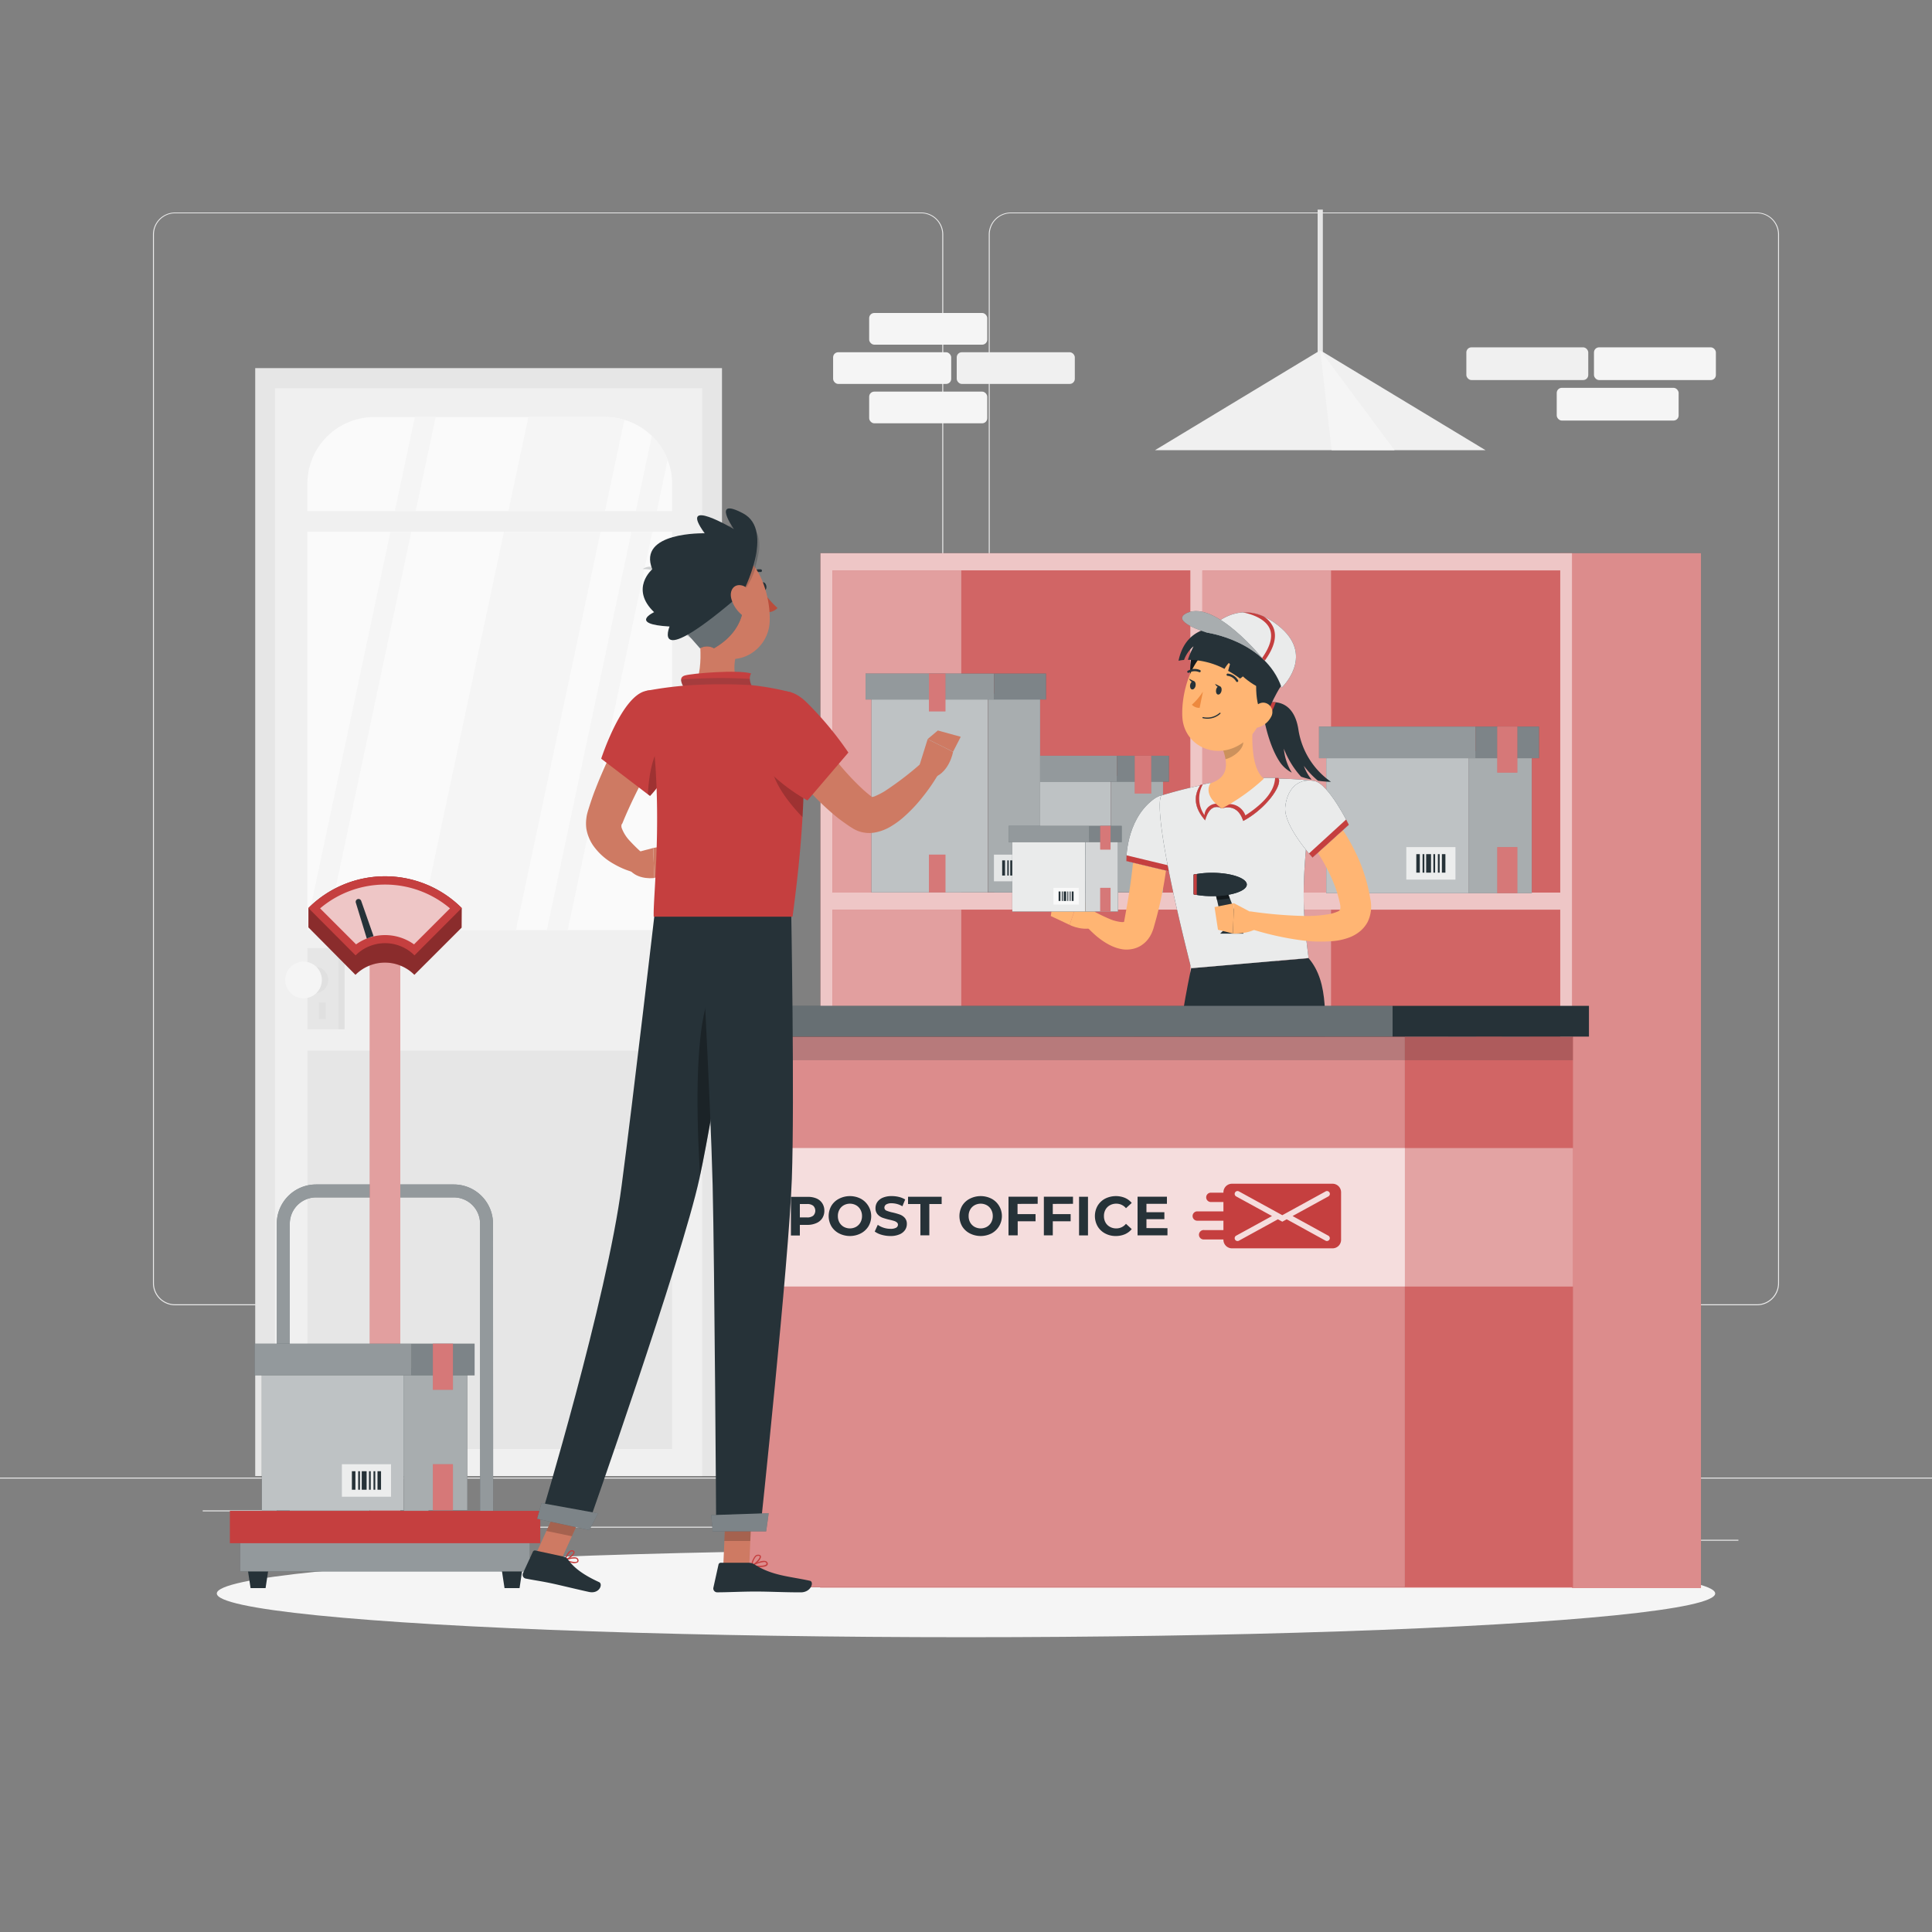 <svg xmlns="http://www.w3.org/2000/svg" viewBox="0 0 500 500"><rect x="0" y="0" width="500" height="500" fill="#808080" stroke="none"/><g id="freepik--background-complete--inject-82"><rect x="416.78" y="398.49" width="33.12" height="0.25" style="fill:#ebebeb"></rect><rect x="322.53" y="401.21" width="8.69" height="0.25" style="fill:#ebebeb"></rect><rect x="396.59" y="389.21" width="19.19" height="0.25" style="fill:#ebebeb"></rect><rect x="52.46" y="390.89" width="43.19" height="0.25" style="fill:#ebebeb"></rect><rect x="104.56" y="390.89" width="6.33" height="0.25" style="fill:#ebebeb"></rect><rect x="131.47" y="395.11" width="93.68" height="0.25" style="fill:#ebebeb"></rect><path d="M238.4,337.8H45.3a5.71,5.71,0,0,1-5.71-5.71V60.66A5.71,5.71,0,0,1,45.3,55H238.4a5.71,5.71,0,0,1,5.71,5.71V332.09A5.71,5.71,0,0,1,238.4,337.8ZM45.3,55.2a5.47,5.47,0,0,0-5.46,5.46V332.09a5.47,5.47,0,0,0,5.46,5.46H238.4a5.47,5.47,0,0,0,5.46-5.46V60.66a5.47,5.47,0,0,0-5.46-5.46Z" style="fill:#ebebeb"></path><path d="M454.7,337.8H261.6a5.71,5.71,0,0,1-5.71-5.71V60.66A5.71,5.71,0,0,1,261.6,55H454.7a5.71,5.71,0,0,1,5.71,5.71V332.09A5.71,5.71,0,0,1,454.7,337.8ZM261.6,55.2a5.47,5.47,0,0,0-5.46,5.46V332.09a5.47,5.47,0,0,0,5.46,5.46H454.7a5.47,5.47,0,0,0,5.46-5.46V60.66a5.47,5.47,0,0,0-5.46-5.46Z" style="fill:#ebebeb"></path><rect y="382.4" width="500" height="0.25" style="fill:#ebebeb"></rect><rect x="66.05" y="95.27" width="120.8" height="286.73" style="fill:#e6e6e6"></rect><rect x="71.18" y="100.47" width="110.53" height="281.54" style="fill:#f0f0f0"></rect><rect x="79.55" y="137.61" width="94.39" height="103.11" style="fill:#fafafa"></rect><rect x="79.55" y="271.9" width="94.39" height="103.11" style="fill:#e6e6e6"></rect><path d="M96.83,107.94h59.83a17.28,17.28,0,0,1,17.28,17.28v7.05a0,0,0,0,1,0,0H79.55a0,0,0,0,1,0,0v-7.05A17.28,17.28,0,0,1,96.83,107.94Z" style="fill:#fafafa"></path><rect x="79.55" y="245.36" width="8.06" height="21" style="fill:#e6e6e6"></rect><rect x="87.61" y="245.36" width="1.58" height="21" transform="translate(176.79 511.72) rotate(180)" style="fill:#e0e0e0"></rect><path d="M84.94,253.61a3.4,3.4,0,1,1-3.39-3.4A3.4,3.4,0,0,1,84.94,253.61Z" style="fill:#e0e0e0"></path><rect x="82.55" y="259.48" width="1.75" height="4.25" style="fill:#e0e0e0"></rect><circle cx="78.55" cy="253.61" r="4.75" style="fill:#f5f5f5"></circle><polygon points="112.75 107.94 107.36 107.94 102.18 132.28 107.58 132.28 112.75 107.94" style="fill:#f5f5f5"></polygon><path d="M172.78,119a17.31,17.31,0,0,0-4.08-6.2l-4.13,19.43H170Z" style="fill:#f5f5f5"></path><path d="M161.59,108.66a17.49,17.49,0,0,0-4.93-.72H136.74l-5.17,24.33h25Z" style="fill:#f5f5f5"></path><polygon points="106.45 137.61 101.05 137.61 79.55 238.77 79.55 240.72 84.53 240.72 106.45 137.61" style="fill:#f5f5f5"></polygon><polygon points="155.43 137.61 130.43 137.61 108.52 240.72 133.52 240.72 155.43 137.61" style="fill:#f5f5f5"></polygon><polygon points="168.83 137.61 163.43 137.61 141.52 240.72 146.92 240.72 168.83 137.61" style="fill:#f5f5f5"></polygon><rect x="341" y="54.25" width="1.35" height="40.02" style="fill:#e6e6e6"></rect><polygon points="298.92 116.5 341.68 90.66 384.44 116.5 298.92 116.5" style="fill:#f0f0f0"></polygon><polygon points="344.63 116.5 341.68 90.66 360.9 116.5 344.63 116.5" style="fill:#f5f5f5"></polygon><rect x="224.94" y="81" width="30.56" height="8.2" rx="1.32" style="fill:#f5f5f5"></rect><rect x="224.94" y="101.35" width="30.56" height="8.2" rx="1.32" style="fill:#f5f5f5"></rect><rect x="215.61" y="91.16" width="30.56" height="8.2" rx="1.32" style="fill:#f5f5f5"></rect><rect x="247.6" y="91.16" width="30.56" height="8.2" rx="1.32" style="fill:#f0f0f0"></rect><rect x="402.88" y="100.38" width="31.55" height="8.47" rx="1.32" transform="translate(837.31 209.22) rotate(180)" style="fill:#f5f5f5"></rect><rect x="412.51" y="89.88" width="31.55" height="8.47" rx="1.32" transform="translate(856.58 188.24) rotate(180)" style="fill:#f5f5f5"></rect><rect x="379.49" y="89.88" width="31.55" height="8.47" rx="1.32" transform="translate(790.53 188.24) rotate(180)" style="fill:#f0f0f0"></rect></g><g id="freepik--Shadow--inject-82"><ellipse id="freepik--path--inject-82" cx="250" cy="412.39" rx="193.89" ry="11.32" style="fill:#f5f5f5"></ellipse></g><g id="freepik--Shelf--inject-82"><path d="M248.78,145.4V408.77H422V145.4Z" style="fill:#C53F3F"></path><path d="M248.78,145.4V408.77H422V145.4Z" style="fill:#fff;opacity:0.2"></path><path d="M213.89,145.4V408.77h34.89V145.4Z" style="fill:#C53F3F"></path><path d="M213.89,145.4V408.77h34.89V145.4Z" style="fill:#fff;opacity:0.5"></path><path d="M309.61,145.4V408.77h34.88V145.4Z" style="fill:#C53F3F"></path><path d="M309.61,145.4V408.77h34.88V145.4Z" style="fill:#fff;opacity:0.5"></path><path d="M403.79,143.18V411h36.42V143.18Z" style="fill:#C53F3F"></path><path d="M403.79,143.18V411h36.42V143.18Z" style="fill:#fff;opacity:0.4"></path><path d="M311.13,143.18H212.35V411H406.87V143.18Zm-95.7,4.44h92.62V231H215.43Zm0,87.8h92.62v83.34H215.43Zm0,171.13V323.21h92.62v83.34Zm188.36,0H311.17V323.21h92.62Zm0-87.79H311.17V235.42h92.62ZM311.17,231V147.62h92.62V231Z" style="fill:#C53F3F"></path><path d="M212.35,143.18V411H406.87V143.18Zm3.08,4.44h92.62V231H215.43Zm0,87.8h92.62v83.34H215.43Zm0,171.13V323.21h92.62v83.34Zm188.36,0H311.17V323.21h92.62Zm0-87.79H311.17V235.42h92.62ZM311.17,231V147.62h92.62V231Z" style="fill:#fff;opacity:0.7"></path><rect x="343.23" y="194.36" width="36.79" height="36.79" style="fill:#263238"></rect><rect x="343.23" y="194.36" width="36.79" height="36.79" style="fill:#fff;opacity:0.7"></rect><rect x="380.02" y="194.36" width="16.4" height="36.79" transform="translate(776.44 425.51) rotate(180)" style="fill:#263238"></rect><rect x="380.02" y="194.36" width="16.4" height="36.79" transform="translate(776.44 425.51) rotate(180)" style="fill:#fff;opacity:0.6"></rect><rect x="363.95" y="219.23" width="12.72" height="8.41" style="fill:#fff;opacity:0.7"></rect><rect x="366.54" y="221.05" width="0.91" height="4.79" style="fill:#263238"></rect><rect x="368.16" y="221.05" width="0.46" height="4.79" style="fill:#263238"></rect><rect x="369.09" y="221.05" width="1.26" height="4.79" style="fill:#263238"></rect><rect x="370.95" y="221.05" width="0.46" height="4.79" style="fill:#263238"></rect><rect x="372.12" y="221.05" width="0.46" height="4.79" style="fill:#263238"></rect><rect x="373.16" y="221.05" width="0.91" height="4.79" style="fill:#263238"></rect><rect x="381.89" y="188.04" width="16.4" height="8.18" style="fill:#263238"></rect><rect x="381.89" y="188.04" width="16.4" height="8.18" style="fill:#fff;opacity:0.4"></rect><rect x="341.36" y="188.04" width="40.53" height="8.18" style="fill:#263238"></rect><rect x="341.36" y="188.04" width="40.53" height="8.18" style="fill:#fff;opacity:0.5"></rect><rect x="387.49" y="188.04" width="5.19" height="11.92" style="fill:#C53F3F"></rect><rect x="387.49" y="219.23" width="5.19" height="11.92" style="fill:#C53F3F"></rect><rect x="387.49" y="188.04" width="5.19" height="11.92" style="fill:#fff;opacity:0.3"></rect><rect x="387.49" y="219.23" width="5.19" height="11.92" style="fill:#fff;opacity:0.3"></rect><rect x="222.68" y="271.39" width="47.28" height="47.28" style="fill:#263238"></rect><rect x="222.68" y="271.39" width="47.28" height="47.28" style="fill:#fff;opacity:0.7"></rect><rect x="269.96" y="271.39" width="21.07" height="47.28" transform="translate(560.99 590.06) rotate(180)" style="fill:#263238"></rect><rect x="269.96" y="271.39" width="21.07" height="47.28" transform="translate(560.99 590.06) rotate(180)" style="fill:#fff;opacity:0.6"></rect><rect x="249.3" y="303.35" width="16.35" height="10.81" style="fill:#fff;opacity:0.7"></rect><rect x="252.64" y="305.68" width="1.17" height="6.15" style="fill:#263238"></rect><rect x="254.72" y="305.68" width="0.59" height="6.15" style="fill:#263238"></rect><rect x="255.91" y="305.68" width="1.62" height="6.15" style="fill:#263238"></rect><rect x="258.31" y="305.68" width="0.59" height="6.15" style="fill:#263238"></rect><rect x="259.81" y="305.68" width="0.59" height="6.15" style="fill:#263238"></rect><rect x="261.15" y="305.68" width="1.17" height="6.15" style="fill:#263238"></rect><rect x="272.36" y="263.27" width="21.07" height="10.52" style="fill:#263238"></rect><rect x="272.36" y="263.27" width="21.07" height="10.52" style="fill:#fff;opacity:0.4"></rect><rect x="220.28" y="263.27" width="52.08" height="10.52" style="fill:#263238"></rect><rect x="220.28" y="263.27" width="52.08" height="10.52" style="fill:#fff;opacity:0.5"></rect><rect x="279.56" y="263.27" width="6.67" height="15.32" style="fill:#C53F3F"></rect><rect x="279.56" y="303.35" width="6.67" height="15.32" style="fill:#C53F3F"></rect><rect x="279.56" y="263.27" width="6.67" height="15.32" style="fill:#fff;opacity:0.3"></rect><rect x="279.56" y="303.35" width="6.67" height="15.32" style="fill:#fff;opacity:0.3"></rect><rect x="225.6" y="359.1" width="47.28" height="47.28" style="fill:#263238"></rect><rect x="225.6" y="359.1" width="47.28" height="47.28" style="fill:#fff;opacity:0.7"></rect><rect x="272.88" y="359.1" width="21.07" height="47.28" transform="translate(566.83 765.49) rotate(180)" style="fill:#263238"></rect><rect x="272.88" y="359.1" width="21.07" height="47.28" transform="translate(566.83 765.49) rotate(180)" style="fill:#fff;opacity:0.6"></rect><rect x="252.22" y="391.07" width="16.35" height="10.81" style="fill:#fff;opacity:0.7"></rect><rect x="255.55" y="393.4" width="1.17" height="6.15" style="fill:#263238"></rect><rect x="257.64" y="393.4" width="0.59" height="6.15" style="fill:#263238"></rect><rect x="258.83" y="393.4" width="1.62" height="6.15" style="fill:#263238"></rect><rect x="261.23" y="393.4" width="0.59" height="6.15" style="fill:#263238"></rect><rect x="262.73" y="393.4" width="0.59" height="6.15" style="fill:#263238"></rect><rect x="264.06" y="393.4" width="1.17" height="6.15" style="fill:#263238"></rect><rect x="275.28" y="350.98" width="21.07" height="10.52" style="fill:#263238"></rect><rect x="275.28" y="350.98" width="21.07" height="10.52" style="fill:#fff;opacity:0.5"></rect><rect x="223.2" y="350.98" width="52.08" height="10.52" style="fill:#263238"></rect><rect x="223.2" y="350.98" width="52.08" height="10.52" style="fill:#fff;opacity:0.6"></rect><rect x="282.48" y="350.98" width="6.67" height="15.32" style="fill:#C53F3F"></rect><rect x="282.48" y="391.07" width="6.67" height="15.32" style="fill:#C53F3F"></rect><rect x="282.48" y="350.98" width="6.67" height="15.32" style="fill:#fff"></rect><rect x="282.48" y="391.07" width="6.67" height="15.32" style="fill:#fff"></rect><rect x="325.11" y="359.1" width="47.28" height="47.28" style="fill:#263238"></rect><rect x="325.11" y="359.1" width="47.28" height="47.28" style="fill:#fff;opacity:0.7"></rect><rect x="372.39" y="359.1" width="21.07" height="47.28" transform="translate(765.86 765.49) rotate(180)" style="fill:#263238"></rect><rect x="372.39" y="359.1" width="21.07" height="47.28" transform="translate(765.86 765.49) rotate(180)" style="fill:#fff;opacity:0.6"></rect><rect x="351.74" y="391.07" width="16.35" height="10.81" style="fill:#fff;opacity:0.7"></rect><rect x="355.07" y="393.4" width="1.17" height="6.15" style="fill:#263238"></rect><rect x="357.15" y="393.4" width="0.59" height="6.15" style="fill:#263238"></rect><rect x="358.34" y="393.4" width="1.62" height="6.15" style="fill:#263238"></rect><rect x="360.74" y="393.4" width="0.59" height="6.15" style="fill:#263238"></rect><rect x="362.24" y="393.4" width="0.59" height="6.15" style="fill:#263238"></rect><rect x="363.58" y="393.4" width="1.17" height="6.15" style="fill:#263238"></rect><rect x="374.79" y="350.98" width="21.07" height="10.52" style="fill:#263238"></rect><rect x="374.79" y="350.98" width="21.07" height="10.52" style="fill:#fff;opacity:0.4"></rect><rect x="322.71" y="350.98" width="52.08" height="10.52" style="fill:#263238"></rect><rect x="322.71" y="350.98" width="52.08" height="10.52" style="fill:#fff;opacity:0.5"></rect><rect x="381.99" y="350.98" width="6.67" height="15.32" style="fill:#C53F3F"></rect><rect x="381.99" y="391.07" width="6.67" height="15.32" style="fill:#C53F3F"></rect><rect x="381.99" y="350.98" width="6.67" height="15.32" style="fill:#fff;opacity:0.3"></rect><rect x="381.99" y="391.07" width="6.67" height="15.32" style="fill:#fff;opacity:0.3"></rect><rect x="325.11" y="271.39" width="47.28" height="47.28" style="fill:#263238"></rect><rect x="325.11" y="271.39" width="47.28" height="47.28" style="fill:#fff;opacity:0.7"></rect><rect x="372.39" y="271.39" width="21.07" height="47.28" transform="translate(765.86 590.06) rotate(180)" style="fill:#263238"></rect><rect x="372.39" y="271.39" width="21.07" height="47.28" transform="translate(765.86 590.06) rotate(180)" style="fill:#fff;opacity:0.6"></rect><rect x="351.74" y="303.35" width="16.35" height="10.81" style="fill:#fff;opacity:0.7"></rect><rect x="355.07" y="305.68" width="1.17" height="6.15" style="fill:#263238"></rect><rect x="357.15" y="305.68" width="0.59" height="6.15" style="fill:#263238"></rect><rect x="358.34" y="305.68" width="1.62" height="6.15" style="fill:#263238"></rect><rect x="360.74" y="305.68" width="0.59" height="6.15" style="fill:#263238"></rect><rect x="362.24" y="305.68" width="0.59" height="6.15" style="fill:#263238"></rect><rect x="363.58" y="305.68" width="1.17" height="6.15" style="fill:#263238"></rect><rect x="374.79" y="263.27" width="21.07" height="10.52" style="fill:#263238"></rect><rect x="374.79" y="263.27" width="21.07" height="10.52" style="fill:#fff;opacity:0.4"></rect><rect x="322.71" y="263.27" width="52.08" height="10.52" style="fill:#263238"></rect><rect x="322.71" y="263.27" width="52.08" height="10.52" style="fill:#fff;opacity:0.5"></rect><rect x="381.99" y="263.27" width="6.67" height="15.32" style="fill:#C53F3F"></rect><rect x="381.99" y="303.35" width="6.67" height="15.32" style="fill:#C53F3F"></rect><rect x="381.99" y="263.27" width="6.67" height="15.32" style="fill:#fff;opacity:0.3"></rect><rect x="381.99" y="303.35" width="6.67" height="15.32" style="fill:#fff;opacity:0.3"></rect><rect x="257.36" y="200.77" width="30.18" height="30.18" style="fill:#263238"></rect><rect x="257.36" y="200.77" width="30.18" height="30.18" style="fill:#fff;opacity:0.7"></rect><rect x="287.54" y="200.77" width="13.45" height="30.18" transform="translate(588.53 431.72) rotate(180)" style="fill:#263238"></rect><rect x="287.54" y="200.77" width="13.45" height="30.18" transform="translate(588.53 431.72) rotate(180)" style="fill:#fff;opacity:0.6"></rect><rect x="274.36" y="221.18" width="10.44" height="6.9" style="fill:#fff;opacity:0.7"></rect><rect x="276.48" y="222.66" width="0.75" height="3.93" style="fill:#263238"></rect><rect x="277.81" y="222.66" width="0.37" height="3.93" style="fill:#263238"></rect><rect x="278.57" y="222.66" width="1.04" height="3.93" style="fill:#263238"></rect><rect x="280.1" y="222.66" width="0.37" height="3.93" style="fill:#263238"></rect><rect x="281.06" y="222.66" width="0.37" height="3.93" style="fill:#263238"></rect><rect x="281.91" y="222.66" width="0.75" height="3.93" style="fill:#263238"></rect><rect x="289.07" y="195.59" width="13.45" height="6.71" style="fill:#263238"></rect><rect x="289.07" y="195.59" width="13.45" height="6.71" style="fill:#fff;opacity:0.4"></rect><rect x="255.83" y="195.59" width="33.25" height="6.71" style="fill:#263238"></rect><rect x="255.83" y="195.59" width="33.25" height="6.71" style="fill:#fff;opacity:0.5"></rect><rect x="293.67" y="195.59" width="4.26" height="9.78" style="fill:#C53F3F"></rect><rect x="293.67" y="221.18" width="4.26" height="9.78" style="fill:#C53F3F"></rect><rect x="293.67" y="195.59" width="4.26" height="9.78" style="fill:#fff;opacity:0.3"></rect><rect x="293.67" y="221.18" width="4.26" height="9.78" style="fill:#fff;opacity:0.3"></rect><rect x="225.54" y="179.51" width="30.18" height="51.45" style="fill:#263238"></rect><rect x="225.54" y="179.51" width="30.18" height="51.45" style="fill:#fff;opacity:0.7"></rect><rect x="255.72" y="179.51" width="13.45" height="51.45" transform="translate(524.9 410.46) rotate(180)" style="fill:#263238"></rect><rect x="255.72" y="179.51" width="13.45" height="51.45" transform="translate(524.9 410.46) rotate(180)" style="fill:#fff;opacity:0.6"></rect><rect x="257.23" y="221.18" width="10.44" height="6.9" style="fill:#fff;opacity:0.7"></rect><rect x="259.36" y="222.66" width="0.75" height="3.93" style="fill:#263238"></rect><rect x="260.69" y="222.66" width="0.37" height="3.93" style="fill:#263238"></rect><rect x="261.45" y="222.66" width="1.04" height="3.93" style="fill:#263238"></rect><rect x="262.98" y="222.66" width="0.37" height="3.93" style="fill:#263238"></rect><rect x="263.94" y="222.66" width="0.37" height="3.93" style="fill:#263238"></rect><rect x="264.79" y="222.66" width="0.75" height="3.93" style="fill:#263238"></rect><rect x="257.26" y="174.32" width="13.45" height="6.71" style="fill:#263238"></rect><rect x="257.26" y="174.32" width="13.45" height="6.71" style="fill:#fff;opacity:0.4"></rect><rect x="224.01" y="174.32" width="33.25" height="6.71" style="fill:#263238"></rect><rect x="224.01" y="174.32" width="33.25" height="6.71" style="fill:#fff;opacity:0.5"></rect><rect x="240.41" y="174.32" width="4.26" height="9.78" style="fill:#C53F3F"></rect><rect x="240.41" y="221.18" width="4.26" height="9.78" style="fill:#C53F3F"></rect><rect x="240.41" y="174.32" width="4.26" height="9.78" style="fill:#fff;opacity:0.3"></rect><rect x="240.41" y="221.18" width="4.26" height="9.78" style="fill:#fff;opacity:0.3"></rect></g><g id="freepik--Scale--inject-82"><path d="M127.63,396h-56V316.68a10.16,10.16,0,0,1,10.15-10.14h35.67a10.15,10.15,0,0,1,10.14,10.14ZM75,392.59h49.24V316.68a6.79,6.79,0,0,0-6.78-6.79H81.82A6.8,6.8,0,0,0,75,316.68Z" style="fill:#263238"></path><path d="M127.63,396h-56V316.68a10.16,10.16,0,0,1,10.15-10.14h35.67a10.15,10.15,0,0,1,10.14,10.14ZM75,392.59h49.24V316.68a6.79,6.79,0,0,0-6.78-6.79H81.82A6.8,6.8,0,0,0,75,316.68Z" style="fill:#fff;opacity:0.5"></path><rect x="95.71" y="248.03" width="7.89" height="153.34" style="fill:#C53F3F"></rect><rect x="95.71" y="248.03" width="7.89" height="153.34" style="fill:#fff;opacity:0.5"></rect><polygon points="68.73 411 64.85 411 64.01 405.44 69.57 405.44 68.73 411" style="fill:#263238"></polygon><polygon points="134.46 411 130.57 411 129.73 405.44 135.29 405.44 134.46 411" style="fill:#263238"></polygon><rect x="62.18" y="398.11" width="74.94" height="8.58" style="fill:#263238"></rect><rect x="62.18" y="398.11" width="74.94" height="8.58" style="fill:#fff;opacity:0.5"></rect><rect x="59.49" y="391.01" width="80.33" height="8.37" style="fill:#C53F3F"></rect><path d="M119.49,235a28.06,28.06,0,0,0-39.67,0v5L92,252.28a10.77,10.77,0,0,1,15.24,0l12.22-12.21Z" style="fill:#C53F3F"></path><path d="M119.49,235a28.06,28.06,0,0,0-39.67,0v5L92,252.28a10.77,10.77,0,0,1,15.24,0l12.22-12.21Z" style="opacity:0.3"></path><path d="M107.27,247.25a10.77,10.77,0,0,0-15.24,0L79.82,235a28.06,28.06,0,0,1,39.67,0Z" style="fill:#C53F3F"></path><path d="M82.84,235.09l9.31,9.31a12.92,12.92,0,0,1,15,0l9.31-9.31A26,26,0,0,0,82.84,235.09Z" style="fill:#fff;opacity:0.7"></path><path d="M96.68,242.28l-3.2-9.12a.73.73,0,0,0-1.39.46l2.84,9.29A12.18,12.18,0,0,1,96.68,242.28Z" style="fill:#263238"></path><rect x="67.76" y="354.06" width="36.79" height="36.79" style="fill:#263238"></rect><rect x="67.76" y="354.06" width="36.79" height="36.79" style="fill:#fff;opacity:0.7"></rect><rect x="104.56" y="354.06" width="16.4" height="36.79" transform="translate(225.51 744.92) rotate(180)" style="fill:#263238"></rect><rect x="104.56" y="354.06" width="16.4" height="36.79" transform="translate(225.51 744.92) rotate(180)" style="fill:#fff;opacity:0.6"></rect><rect x="88.48" y="378.94" width="12.72" height="8.41" style="fill:#fff;opacity:0.7"></rect><rect x="91.07" y="380.75" width="0.91" height="4.79" style="fill:#263238"></rect><rect x="92.7" y="380.75" width="0.46" height="4.79" style="fill:#263238"></rect><rect x="93.62" y="380.75" width="1.26" height="4.79" style="fill:#263238"></rect><rect x="95.49" y="380.75" width="0.46" height="4.79" style="fill:#263238"></rect><rect x="96.66" y="380.75" width="0.46" height="4.79" style="fill:#263238"></rect><rect x="97.7" y="380.75" width="0.91" height="4.79" style="fill:#263238"></rect><rect x="106.42" y="347.75" width="16.4" height="8.18" style="fill:#263238"></rect><rect x="106.42" y="347.75" width="16.4" height="8.18" style="fill:#fff;opacity:0.4"></rect><rect x="65.89" y="347.75" width="40.53" height="8.18" style="fill:#263238"></rect><rect x="65.89" y="347.75" width="40.53" height="8.18" style="fill:#fff;opacity:0.5"></rect><rect x="112.03" y="347.75" width="5.19" height="11.92" style="fill:#C53F3F"></rect><rect x="112.03" y="378.94" width="5.19" height="11.92" style="fill:#C53F3F"></rect><rect x="112.03" y="347.75" width="5.19" height="11.92" style="fill:#fff;opacity:0.3"></rect><rect x="112.03" y="378.94" width="5.19" height="11.92" style="fill:#fff;opacity:0.3"></rect></g><g id="freepik--character-2--inject-82"><path d="M293.81,215.91l-.13,2.19c-.05.76-.11,1.53-.17,2.3-.15,1.54-.3,3.09-.48,4.63q-.54,4.65-1.35,9.27l-.76,4.22c-.07.29-1.94,0-3.23-.48a41.57,41.57,0,0,1-4-1.87l-2.78,3.26a21.3,21.3,0,0,0,1.85,1.93,20.69,20.69,0,0,0,2.07,1.74,17.1,17.1,0,0,0,2.44,1.51,10.84,10.84,0,0,0,3.2,1.06,7.36,7.36,0,0,0,2.16,0,6.78,6.78,0,0,0,2.45-.83,7.08,7.08,0,0,0,2-1.74,8,8,0,0,0,1.11-1.93c.13-.31.24-.62.33-.91l.11-.37.08-.3.34-1.21c.23-.8.44-1.61.64-2.42.8-3.24,1.46-6.51,1.95-9.83.24-1.66.45-3.32.59-5,.07-.84.14-1.68.19-2.53s.07-1.67.08-2.65Z" style="fill:#ffb573"></path><path d="M298.43,206.93c-7.22,5.52-6.93,15.92-6.93,15.92l12.9,3.08s4-10.45,2.35-14.28C305.08,207.65,302.48,203.82,298.43,206.93Z" style="fill:#263238"></path><path d="M298.43,206.93c-7.22,5.52-6.93,15.92-6.93,15.92l12.9,3.08s4-10.45,2.35-14.28C305.08,207.65,302.48,203.82,298.43,206.93Z" style="fill:#fff;opacity:0.9"></path><path d="M304.89,224.57l-13.33-3.21c-.07.93-.05,1.49-.05,1.49l12.89,3.08S304.6,225.41,304.89,224.57Z" style="fill:#C53F3F"></path><polygon points="331.83 403.19 324.42 403.9 320.85 386.63 328.27 385.92 331.83 403.19" style="fill:#ffb573"></polygon><polygon points="386.94 377.66 381.49 382.78 369.73 369.85 375.18 364.74 386.94 377.66" style="fill:#ffb573"></polygon><path d="M379,380.33l4.09-7.38a.61.61,0,0,1,.74-.28l6.3,2.4a1.21,1.21,0,0,1,.59,1.7c-1.47,2.55-2.31,3.71-4.11,7-1.11,2-3.27,6.57-4.8,9.33s-4.33,1.39-3.94.1c1.75-5.76,1.42-9,.92-11.5A1.94,1.94,0,0,1,379,380.33Z" style="fill:#263238"></path><path d="M323.81,401.65h8.91a.74.74,0,0,1,.7.55l1.94,7a1.1,1.1,0,0,1-1.09,1.41c-3.14,0-4.63,0-8.54,0h-12c-3.25,0-3.93-3.29-2.59-3.59,6-1.34,9.52-3.18,11.39-4.94A1.84,1.84,0,0,1,323.81,401.65Z" style="fill:#263238"></path><polygon points="320.85 386.64 322.69 395.54 330.25 395.54 328.27 385.93 320.85 386.64" style="opacity:0.2"></polygon><polygon points="375.19 364.74 369.74 369.86 375.8 376.52 381.25 371.4 375.19 364.74" style="opacity:0.2"></polygon><path d="M308.28,250.57s-10.28,45.48-3.42,77.54c4.6,21.47,14.21,63.71,14.21,63.71l13-.34s-5.58-44.38-8.18-62.28c-4.44-30.62,6.68-80.55,6.68-80.55Z" style="fill:#263238"></path><path d="M320.13,259.75,326.61,270a311,311,0,0,0-3.7,36.61C313.79,290.27,318.11,268.39,320.13,259.75Z" style="opacity:0.4"></path><polygon points="318.57 393.63 334.58 393.22 333.65 388.3 317.32 389.07 318.57 393.63" style="fill:#263238"></polygon><path d="M314.92,250.09s6,48.23,19.11,74.55c10.55,21.27,38.73,51.54,38.73,51.54l7.2-7.42s-19-32.9-26.87-47c-19.25-34.63-3.52-61.07-14.43-73.79Z" style="fill:#263238"></path><polygon points="372.03 377.18 381.33 368.12 378.24 363.92 368.38 373.76 372.03 377.18" style="fill:#263238"></polygon><path d="M377.54,384.29a.93.93,0,0,0,.29-.05c.89-.3,1.48-1.95,1.75-2.9a.18.18,0,0,0-.05-.16.17.17,0,0,0-.17,0c-.27.14-2.65,1.41-2.72,2.35a.57.57,0,0,0,.25.53A1.09,1.09,0,0,0,377.54,384.29Zm1.65-2.69c-.41,1.32-.95,2.19-1.45,2.36a.69.69,0,0,1-.67-.15.29.29,0,0,1-.14-.27C377,383,378.37,382.06,379.19,381.6Z" style="fill:#C53F3F"></path><path d="M377.17,382a5.31,5.31,0,0,0,2.34-.55.13.13,0,0,0,.07-.13.14.14,0,0,0-.07-.12c-.08-.05-2-1.08-3-.72a.88.88,0,0,0-.56.52.59.59,0,0,0,.14.73A1.63,1.63,0,0,0,377.17,382Zm1.94-.67c-.81.34-2.37.55-2.81.18-.08-.06-.15-.17-.05-.4a.59.59,0,0,1,.37-.35A4.11,4.11,0,0,1,379.11,381.3Z" style="fill:#C53F3F"></path><path d="M319.86,403.1a12.18,12.18,0,0,0,2.43-.31.15.15,0,0,0,.11-.13.14.14,0,0,0-.08-.15c-.37-.17-3.6-1.67-4.41-1.12a.47.47,0,0,0-.21.46,1.07,1.07,0,0,0,.44.84A3,3,0,0,0,319.86,403.1Zm1.92-.51c-1,.18-2.73.41-3.47-.14a.79.79,0,0,1-.32-.62.18.18,0,0,1,.08-.19C318.53,401.33,320.44,402,321.78,402.59Z" style="fill:#C53F3F"></path><path d="M322.26,402.79l.09,0a.17.17,0,0,0,0-.15c0-.14-.76-3.32-2.52-3.12-.44.05-.56.27-.58.44-.11.82,1.93,2.45,2.9,2.85Zm-2.22-3c1.12,0,1.77,1.85,2,2.59-1-.55-2.51-1.88-2.44-2.4,0,0,0-.15.33-.19Z" style="fill:#C53F3F"></path><path d="M284.12,236.68l-4.75-4.74-2.55,7.42s4,2.16,7.83.12Z" style="fill:#ffb573"></path><polygon points="272.81 231.21 271.94 237.07 276.82 239.36 279.37 231.94 272.81 231.21" style="fill:#ffb573"></polygon><path d="M300.6,205.86s-3.26,1.43,7.68,44.71l30.38-2.63c-1.58-12.32-2.25-19.94,1.46-45.83a90.24,90.24,0,0,0-13-.58,96,96,0,0,0-13.8,1.19A127.5,127.5,0,0,0,300.6,205.86Z" style="fill:#263238"></path><path d="M300.6,205.86s-3.26,1.43,7.68,44.71l30.38-2.63c-1.58-12.32-2.25-19.94,1.46-45.83a90.24,90.24,0,0,0-13-.58,96,96,0,0,0-13.8,1.19A127.5,127.5,0,0,0,300.6,205.86Z" style="fill:#fff;opacity:0.9"></path><path d="M327.08,201.31s1.72,0,3.76,0c1.22,1.89-3.4,8.13-9.08,11.13-1.58-4.93-5.54-3.23-5.54-3.23Z" style="fill:#263238"></path><path d="M327.08,201.31s1.72,0,3.76,0c1.22,1.89-3.4,8.13-9.08,11.13-1.58-4.93-5.54-3.23-5.54-3.23Z" style="fill:#fff;opacity:0.9"></path><path d="M313.28,202.61s-.77.11-2.6.53c-1.23,1.89-2.4,5.05,1.21,9.16,1.4-5.07,4.33-3.06,4.33-3.06Z" style="fill:#263238"></path><path d="M313.28,202.61s-.77.11-2.6.53c-1.23,1.89-2.4,5.05,1.21,9.16,1.4-5.07,4.33-3.06,4.33-3.06Z" style="fill:#fff;opacity:0.9"></path><path d="M310.68,203.14c-1.23,1.89-2.4,5.05,1.21,9.16,1.4-5.07,4.33-3.06,4.33-3.06l-.5-1.13a3.15,3.15,0,0,0-4,2.84,7.47,7.47,0,0,1-.43-7.94Z" style="fill:#C53F3F"></path><path d="M330.84,201.34H330a7.61,7.61,0,0,1-1.16,3.58c-1.86,3.27-6.54,6.09-6.54,6.09a4.42,4.42,0,0,0-4.55-2.91l-1.56,1.14s4-1.7,5.54,3.23C327.44,209.47,332.06,203.23,330.84,201.34Z" style="fill:#C53F3F"></path><path d="M339.44,201.76a12,12,0,0,1-2-3.56,23.1,23.1,0,0,0,3.65,3.85,27.51,27.51,0,0,0,3.37.29,20.22,20.22,0,0,1-8.4-13.32c-1.26-8.82-7.68-7.17-7.68-7.17l-1.52,2.6s1.1,8,4.46,12.91a8.56,8.56,0,0,0,3,2.6,14.18,14.18,0,0,1-2.06-6.2,23.15,23.15,0,0,0,4.46,7.25A22.63,22.63,0,0,0,339.44,201.76Z" style="fill:#263238"></path><path d="M328.39,181.85l-1.52,2.6s.15,1.11.52,2.76a26,26,0,0,0,2.79-5.46A5.93,5.93,0,0,0,328.39,181.85Z" style="fill:#C53F3F"></path><path d="M324.36,186.11c-.48,4.51-.65,12.72,2.72,15.42a51.71,51.71,0,0,1-10.86,7.71c-5.28-3.65-2.94-6.52-2.94-6.52,4.85-1.61,4.4-5.27,3.24-8.65Z" style="fill:#ffb573"></path><path d="M321.17,189.36l-4.65,4.71a14.32,14.32,0,0,1,.64,2.41c1.87-.44,4.57-2.38,4.6-4.37A7.85,7.85,0,0,0,321.17,189.36Z" style="opacity:0.2"></path><path d="M317.19,170.86s-5.06,7-5.89,10.18c-3.45,2-4.15-7.89-2.32-14C314.65,170.57,317.19,170.86,317.19,170.86Z" style="fill:#263238"></path><path d="M317.19,170.86s-5.06,7-5.89,10.18c-3.45,2-4.15-7.89-2.32-14C314.65,170.57,317.19,170.86,317.19,170.86Z" style="opacity:0.5"></path><path d="M328.34,179.06c-1.89,7.21-2.53,10.3-6.95,13.32-6.66,4.55-15.1.66-15.41-7-.28-6.87,2.85-17.51,10.56-19A10.17,10.17,0,0,1,328.34,179.06Z" style="fill:#ffb573"></path><path d="M332.26,176.18s-3.63,5.87-4.11,8.42c-2.63,1.79-3.74-6-2.63-11C326.73,169.24,332.26,176.18,332.26,176.18Z" style="fill:#263238"></path><path d="M311.34,165.81c2.13-2.95,9.88-4.17,16.6.25,6.06,4,5.67,13.21.85,12.72s-9.57-6.14-9.57-6.14Z" style="fill:#263238"></path><path d="M328.93,185.57a5.45,5.45,0,0,1-3.2,2.65c-1.83.55-2.78-1.08-2.3-2.82.42-1.57,1.89-3.75,3.74-3.54A2.45,2.45,0,0,1,328.93,185.57Z" style="fill:#ffb573"></path><path d="M316.13,178.81c-.12.59-.53,1-.92.94s-.6-.62-.49-1.22.53-1,.92-.94S316.25,178.21,316.13,178.81Z" style="fill:#263238"></path><path d="M309.41,177.49c-.11.59-.52,1-.91.94s-.61-.62-.49-1.22.52-1,.91-.94S309.53,176.89,309.41,177.49Z" style="fill:#263238"></path><path d="M309.09,176.34l-1.35-.69S308.25,176.91,309.09,176.34Z" style="fill:#263238"></path><path d="M311.32,179a16.29,16.29,0,0,1-2.86,3.38,2.62,2.62,0,0,0,2,.81Z" style="fill:#ed893e"></path><path d="M312.45,186a4.92,4.92,0,0,0,3.38-1.29.14.14,0,0,0,0-.21.15.15,0,0,0-.21,0,4.86,4.86,0,0,1-4.23,1.09.15.15,0,1,0-.05.29A5.49,5.49,0,0,0,312.45,186Z" style="fill:#263238"></path><path d="M320.16,176.5a.29.29,0,0,0,.26-.44,3.5,3.5,0,0,0-2.68-1.74.32.32,0,0,0-.31.29.3.3,0,0,0,.29.3,2.93,2.93,0,0,1,2.19,1.45A.3.3,0,0,0,320.16,176.5Z" style="fill:#263238"></path><path d="M307.55,174.12a.32.32,0,0,0,.14,0,2.93,2.93,0,0,1,2.62-.18.29.29,0,0,0,.4-.12.3.3,0,0,0-.12-.4,3.5,3.5,0,0,0-3.19.18.29.29,0,0,0-.11.4A.28.28,0,0,0,307.55,174.12Z" style="fill:#263238"></path><path d="M315.8,177.66l-1.34-.69S315,178.23,315.8,177.66Z" style="fill:#263238"></path><path d="M323.12,163.44S307.75,157.85,305,171a9.53,9.53,0,0,1,1.43-.2,8.34,8.34,0,0,1,2.52-3.6,21.3,21.3,0,0,0-1.53,3.56,20.41,20.41,0,0,1,9.49,2.35,7.78,7.78,0,0,1,1.69-2.11s-.41,1.28-.76,2.61a26.24,26.24,0,0,1,3.08,2S326.33,172.6,323.12,163.44Z" style="fill:#263238"></path><path d="M312.25,163.7s15.23,2,19.44,14.27c0,0,8.35-7.82,0-15.33C320.51,152.67,312.25,163.7,312.25,163.7Z" style="fill:#263238"></path><path d="M312.25,163.7s15.23,2,19.44,14.27c0,0,8.35-7.82,0-15.33C320.51,152.67,312.25,163.7,312.25,163.7Z" style="fill:#fff;opacity:0.9"></path><path d="M312.25,163.7s8.5,1.14,14.56,6.81h0s-12.22-15.15-19.53-11.92C302.41,160.74,312.25,163.7,312.25,163.7Z" style="fill:#263238"></path><path d="M312.25,163.7s8.5,1.14,14.56,6.81h0s-12.22-15.15-19.53-11.92C302.41,160.74,312.25,163.7,312.25,163.7Z" style="fill:#fff;opacity:0.6"></path><path d="M328.62,162.76c.83,2,.13,4.53-2,7.55l.7.67c2.44-3.36,3.2-6.25,2.22-8.59a6.52,6.52,0,0,0-2.46-2.83,11.41,11.41,0,0,0-5.4-1.07C323.26,158.8,327.4,159.86,328.62,162.76Z" style="fill:#C53F3F"></path><rect x="261.98" y="216.99" width="18.92" height="18.92" style="fill:#263238"></rect><rect x="261.98" y="216.99" width="18.92" height="18.92" style="fill:#fff;opacity:0.9"></rect><rect x="280.9" y="216.99" width="8.43" height="18.92" transform="translate(570.23 452.9) rotate(180)" style="fill:#263238"></rect><rect x="280.9" y="216.99" width="8.43" height="18.92" transform="translate(570.23 452.9) rotate(180)" style="fill:#fff;opacity:0.8"></rect><rect x="272.64" y="229.78" width="6.54" height="4.32" style="fill:#fff;opacity:0.7"></rect><rect x="273.97" y="230.71" width="0.47" height="2.46" style="fill:#263238"></rect><rect x="274.8" y="230.71" width="0.23" height="2.46" style="fill:#263238"></rect><rect x="275.28" y="230.71" width="0.65" height="2.46" style="fill:#263238"></rect><rect x="276.24" y="230.71" width="0.23" height="2.46" style="fill:#263238"></rect><rect x="276.84" y="230.71" width="0.23" height="2.46" style="fill:#263238"></rect><rect x="277.37" y="230.71" width="0.47" height="2.46" style="fill:#263238"></rect><rect x="281.86" y="213.74" width="8.43" height="4.21" style="fill:#263238"></rect><rect x="281.86" y="213.74" width="8.43" height="4.21" style="fill:#fff;opacity:0.4"></rect><rect x="261.02" y="213.74" width="20.84" height="4.21" style="fill:#263238"></rect><rect x="261.02" y="213.74" width="20.84" height="4.21" style="fill:#fff;opacity:0.5"></rect><rect x="284.74" y="213.74" width="2.67" height="6.13" style="fill:#C53F3F"></rect><rect x="284.74" y="229.78" width="2.67" height="6.13" style="fill:#C53F3F"></rect><rect x="284.74" y="213.74" width="2.67" height="6.13" style="fill:#fff;opacity:0.3"></rect><rect x="284.74" y="229.78" width="2.67" height="6.13" style="fill:#fff;opacity:0.3"></rect><polygon points="314.59 231.25 316.72 240.68 315.77 241.63 321.81 241.63 317.55 230.58 314.59 231.25" style="fill:#263238"></polygon><path d="M317.55,230.58l-3,.66.36,1.63a23.22,23.22,0,0,0,3.34-.39Z" style="opacity:0.5"></path><path d="M313.67,225.88a23.47,23.47,0,0,0-4.75.46v5.12a23.47,23.47,0,0,0,4.75.46c5,0,9-1.36,9-3S318.65,225.88,313.67,225.88Z" style="fill:#263238"></path><path d="M313.67,225.88a23.47,23.47,0,0,0-4.75.46v5.12a23.47,23.47,0,0,0,4.75.46c5,0,9-1.36,9-3S318.65,225.88,313.67,225.88Z" style="fill:#263238"></path><path d="M309.72,226.19c-.27.05-.54.09-.8.15v5.12l.8.14Z" style="fill:#C53F3F"></path><path d="M342.2,208.21l.8.81.69.75c.44.5.87,1,1.28,1.53.83,1,1.61,2.08,2.34,3.16a52.2,52.2,0,0,1,3.84,6.85,41.75,41.75,0,0,1,2.66,7.42,39.32,39.32,0,0,1,.82,3.88,9.14,9.14,0,0,1-.69,6,8.15,8.15,0,0,1-2.16,2.56,9.83,9.83,0,0,1-2.44,1.39,15.8,15.8,0,0,1-4.46,1,36.86,36.86,0,0,1-7.9-.19A76.42,76.42,0,0,1,322.44,240l1.05-4.15a113.72,113.72,0,0,0,13.92,1.2,33.68,33.68,0,0,0,6.49-.46,10.41,10.41,0,0,0,2.5-.78c.83-.5.59-1.37-.36-4.84a39,39,0,0,0-2.53-6,42.78,42.78,0,0,0-3.39-5.62c-.61-.91-1.26-1.79-1.94-2.64-.34-.42-.68-.84-1-1.23l-.51-.6-.45-.49Z" style="fill:#ffb573"></path><path d="M325.28,236.89l-5.93-3.14-.27,7.85s4.19.26,6.65-1.66Z" style="fill:#ffb573"></path><polygon points="314.32 234.75 315.21 240.61 319.08 241.6 319.35 233.75 314.32 234.75" style="fill:#ffb573"></polygon><path d="M340.12,202.11c3.73.66,8.95,11.34,8.95,11.34l-9.39,8.49s-7.47-8.14-7.07-13C333,204.82,335.38,201.27,340.12,202.11Z" style="fill:#263238"></path><path d="M340.12,202.11c3.73.66,8.95,11.34,8.95,11.34l-9.39,8.49s-7.47-8.14-7.07-13C333,204.82,335.38,201.27,340.12,202.11Z" style="fill:#fff;opacity:0.9"></path><path d="M348.37,212.09l-9.61,8.79c.55.66.92,1.06.92,1.06l9.39-8.49S348.81,212.92,348.37,212.09Z" style="fill:#C53F3F"></path></g><g id="freepik--Desk--inject-82"><rect x="190.88" y="268.27" width="172.71" height="142.51" transform="translate(554.47 679.05) rotate(180)" style="fill:#C53F3F"></rect><rect x="363.59" y="268.27" width="43.48" height="142.51" transform="translate(770.66 679.05) rotate(180)" style="fill:#C53F3F"></rect><rect x="363.59" y="268.27" width="43.48" height="142.51" transform="translate(770.66 679.05) rotate(180)" style="fill:#fff;opacity:0.2"></rect><rect x="190.88" y="268.27" width="172.71" height="142.51" transform="translate(554.47 679.05) rotate(180)"></rect><rect x="190.88" y="268.27" width="172.71" height="142.51" transform="translate(554.47 679.05) rotate(180)" style="fill:#C53F3F"></rect><rect x="190.88" y="268.27" width="172.71" height="142.51" transform="translate(554.47 679.05) rotate(180)" style="fill:#fff;opacity:0.4"></rect><rect x="360.39" y="260.31" width="50.83" height="7.96" transform="translate(771.61 528.58) rotate(180)" style="fill:#263238"></rect><rect x="186.73" y="260.31" width="173.66" height="7.96" transform="translate(547.12 528.58) rotate(180)" style="fill:#263238"></rect><rect x="186.73" y="260.31" width="173.66" height="7.96" transform="translate(547.12 528.58) rotate(180)" style="fill:#fff;opacity:0.3"></rect><rect x="363.59" y="268.27" width="43.48" height="6.12" style="fill:#263238;opacity:0.2"></rect><rect x="190.88" y="268.27" width="172.71" height="6.12" style="fill:#263238;opacity:0.2"></rect><rect x="190.88" y="297.11" width="172.71" height="35.84" style="fill:#fff;opacity:0.7"></rect><rect x="363.59" y="297.11" width="43.48" height="35.84" transform="translate(770.66 630.07) rotate(180)" style="fill:#fff;opacity:0.4"></rect><path d="M211.31,310.16a3.33,3.33,0,0,1,1.5,1.26,3.45,3.45,0,0,1,.53,1.92,3.5,3.5,0,0,1-.53,1.92,3.33,3.33,0,0,1-1.5,1.26A5.67,5.67,0,0,1,209,317h-2v2.75h-2.31v-10H209A5.51,5.51,0,0,1,211.31,310.16Zm-.85,4.46a1.8,1.8,0,0,0,0-2.57,2.43,2.43,0,0,0-1.59-.45H207v3.47h1.88A2.43,2.43,0,0,0,210.46,314.62Z" style="fill:#263238"></path><path d="M217.16,319.21a5,5,0,0,1-2-1.85,5.37,5.37,0,0,1,0-5.3,4.9,4.9,0,0,1,2-1.84,6.19,6.19,0,0,1,5.6,0,5.15,5.15,0,0,1,2,7.14,5.1,5.1,0,0,1-2,1.85,6.19,6.19,0,0,1-5.6,0Zm4.4-1.71a3,3,0,0,0,1.12-1.13,3.38,3.38,0,0,0,.41-1.66,3.31,3.31,0,0,0-.41-1.65,2.92,2.92,0,0,0-1.12-1.14,3.33,3.33,0,0,0-3.2,0,2.92,2.92,0,0,0-1.12,1.14,3.3,3.3,0,0,0-.4,1.65,3.37,3.37,0,0,0,.4,1.66,3,3,0,0,0,1.12,1.13,3.33,3.33,0,0,0,3.2,0Z" style="fill:#263238"></path><path d="M228.16,319.56a5.57,5.57,0,0,1-1.78-.84l.79-1.74a5.27,5.27,0,0,0,1.52.76,5.74,5.74,0,0,0,1.77.28,2.91,2.91,0,0,0,1.46-.29.9.9,0,0,0,.47-.78.73.73,0,0,0-.28-.59,2.07,2.07,0,0,0-.71-.38c-.29-.09-.69-.2-1.18-.31a16.7,16.7,0,0,1-1.87-.54,3.21,3.21,0,0,1-1.25-.88,2.33,2.33,0,0,1-.52-1.59,2.82,2.82,0,0,1,.47-1.58,3.25,3.25,0,0,1,1.42-1.12,5.73,5.73,0,0,1,2.32-.41,7.78,7.78,0,0,1,1.87.22,5.65,5.65,0,0,1,1.6.66l-.72,1.75a5.57,5.57,0,0,0-2.76-.78,2.7,2.7,0,0,0-1.44.31,1,1,0,0,0-.46.83.83.83,0,0,0,.53.77,9,9,0,0,0,1.64.49,16.7,16.7,0,0,1,1.87.54,3.16,3.16,0,0,1,1.25.86,2.31,2.31,0,0,1,.52,1.58,2.71,2.71,0,0,1-.48,1.56,3.19,3.19,0,0,1-1.44,1.12,5.73,5.73,0,0,1-2.32.42A8.33,8.33,0,0,1,228.16,319.56Z" style="fill:#263238"></path><path d="M238.2,311.6H235v-1.88h8.7v1.88h-3.19v8.1H238.2Z" style="fill:#263238"></path><path d="M251,319.21a5,5,0,0,1-2-1.85,5.37,5.37,0,0,1,0-5.3,4.9,4.9,0,0,1,2-1.84,6.19,6.19,0,0,1,5.6,0,4.94,4.94,0,0,1,1.95,1.84,5.11,5.11,0,0,1-1.95,7.15,6.19,6.19,0,0,1-5.6,0Zm4.4-1.71a3,3,0,0,0,1.12-1.13,3.38,3.38,0,0,0,.41-1.66,3.31,3.31,0,0,0-.41-1.65,2.92,2.92,0,0,0-1.12-1.14,3.33,3.33,0,0,0-3.2,0,2.92,2.92,0,0,0-1.12,1.14,3.3,3.3,0,0,0-.4,1.65,3.37,3.37,0,0,0,.4,1.66,3,3,0,0,0,1.12,1.13,3.33,3.33,0,0,0,3.2,0Z" style="fill:#263238"></path><path d="M263.34,311.57v2.64H268v1.86h-4.62v3.63H261v-10h7.55v1.85Z" style="fill:#263238"></path><path d="M272.46,311.57v2.64h4.62v1.86h-4.62v3.63h-2.31v-10h7.54v1.85Z" style="fill:#263238"></path><path d="M279.26,309.72h2.31v10h-2.31Z" style="fill:#263238"></path><path d="M286,319.21a4.91,4.91,0,0,1-1.94-1.84,5.4,5.4,0,0,1,0-5.32,5,5,0,0,1,1.94-1.84,6.24,6.24,0,0,1,5.12-.21,4.74,4.74,0,0,1,1.77,1.32l-1.49,1.36a3.21,3.21,0,0,0-2.51-1.17,3.31,3.31,0,0,0-1.65.41,2.84,2.84,0,0,0-1.14,1.14,3.3,3.3,0,0,0-.4,1.65,3.37,3.37,0,0,0,.4,1.66,2.88,2.88,0,0,0,1.14,1.13,3.31,3.31,0,0,0,1.65.41,3.17,3.17,0,0,0,2.51-1.19l1.49,1.37a4.66,4.66,0,0,1-1.77,1.33,6,6,0,0,1-2.36.46A5.67,5.67,0,0,1,286,319.21Z" style="fill:#263238"></path><path d="M302.14,317.85v1.85H294.4v-10H302v1.85H296.7v2.17h4.64v1.8H296.7v2.31Z" style="fill:#263238"></path><path d="M344.85,306.35h-26a2.22,2.22,0,0,0-2.23,2.22v.09h-3.25a1.21,1.21,0,0,0,0,2.42h3.25v2.42h-6.77a1.21,1.21,0,1,0,0,2.42h6.77v2.42h-5a1.22,1.22,0,1,0,0,2.43h5v.08a2.22,2.22,0,0,0,2.23,2.22h26a2.21,2.21,0,0,0,2.22-2.22V308.57A2.21,2.21,0,0,0,344.85,306.35Zm-1.09,13.44a.74.74,0,0,1,.3,1,.75.75,0,0,1-1,.3L333,315.55l-1.14.62-1.14-.62-10.09,5.54a.74.74,0,0,1-.71-1.3l9.27-5.08-9.27-5.08a.74.74,0,0,1,.71-1.3l11.23,6.16,11.22-6.16a.75.75,0,0,1,1,.3h0a.74.74,0,0,1-.3,1l-9.26,5.08Z" style="fill:#C53F3F"></path></g><g id="freepik--character-1--inject-82"><path d="M196.6,405.56c.86,0,1.7-.12,2-.51a.58.58,0,0,0,0-.69.74.74,0,0,0-.5-.37c-1.12-.31-3.47,1-3.57,1.09a.15.15,0,0,0-.08.16.17.17,0,0,0,.13.13A11.37,11.37,0,0,0,196.6,405.56Zm1.07-1.3a1.39,1.39,0,0,1,.3,0,.52.52,0,0,1,.32.23c.11.19.07.29,0,.35-.32.43-2,.44-3.26.27A7.14,7.14,0,0,1,197.67,404.26Z" style="fill:#C53F3F"></path><path d="M194.57,405.38l.07,0c.81-.36,2.41-1.82,2.29-2.57,0-.18-.15-.4-.59-.45a1.18,1.18,0,0,0-.88.27,4.56,4.56,0,0,0-1.05,2.59.18.18,0,0,0,.07.15Zm1.64-2.73h.1c.28,0,.3.14.31.18.07.45-1,1.59-1.85,2.09a3.76,3.76,0,0,1,.89-2.07A.84.84,0,0,1,196.21,402.65Z" style="fill:#C53F3F"></path><polygon points="187.19 405.22 193.9 405.22 194.57 389.66 187.85 389.66 187.19 405.22" style="fill:#ce7a63"></polygon><path d="M193.86,404.44h-7.34a.59.59,0,0,0-.57.46l-1.33,6a1,1,0,0,0,1,1.19c2.65,0,6.47-.2,9.8-.2,3.88,0,7.24.21,11.8.21,2.76,0,3.53-2.78,2.37-3-5.25-1.15-9.54-1.27-14.08-4.07A3.17,3.17,0,0,0,193.86,404.44Z" style="fill:#263238"></path><polygon points="187.46 398.8 194.18 398.8 194.57 389.66 187.85 389.66 187.46 398.8" style="opacity:0.2"></polygon><path d="M147.86,404.43a2.12,2.12,0,0,0,1.67-.09.64.64,0,0,0,.15-.74.7.7,0,0,0-.41-.46c-.9-.44-3,.41-3.08.45a.16.16,0,0,0-.09.14.15.15,0,0,0,.09.15A8.07,8.07,0,0,0,147.86,404.43Zm1.09-1.07.19.06a.46.46,0,0,1,.24.27c.08.29,0,.38-.06.41-.36.31-1.7,0-2.64-.35A5.14,5.14,0,0,1,149,403.36Z" style="fill:#C53F3F"></path><path d="M146.22,403.89h.08c.76-.22,2.38-1.38,2.4-2.14a.5.5,0,0,0-.4-.51.85.85,0,0,0-.71.05c-.9.46-1.46,2.32-1.49,2.4a.18.18,0,0,0,0,.16Zm1.9-2.37.07,0c.2.06.2.16.2.2,0,.45-1.09,1.36-1.87,1.72a3.74,3.74,0,0,1,1.22-1.88A.52.52,0,0,1,148.12,401.52Z" style="fill:#C53F3F"></path><polygon points="138.73 402.11 145.3 403.53 151.89 389.04 145.32 387.62 138.73 402.11" style="fill:#ce7a63"></polygon><path d="M145.93,402.87l-7.38-1.6a.58.58,0,0,0-.65.33l-2.56,5.55a1,1,0,0,0,.71,1.38c2.58.51,3.86.63,7.11,1.33,2,.44,6.5,1.53,9.25,2.13s3.71-2.05,2.63-2.54c-4.81-2.2-6.83-4.14-8.13-5.95A1.65,1.65,0,0,0,145.93,402.87Z" style="fill:#263238"></path><polygon points="141.41 396.21 148 397.58 151.89 389.04 145.32 387.62 141.41 396.21" style="opacity:0.2"></polygon><path d="M196.94,151.91c.12.58.53,1,.91.91s.6-.61.48-1.2-.53-1-.91-.91S196.83,151.32,196.94,151.91Z" style="fill:#263238"></path><path d="M197.42,152.91a21.35,21.35,0,0,0,3.8,4.43,3.4,3.4,0,0,1-2.68,1.09Z" style="fill:#ba4d3c"></path><path d="M194.15,149.1a.33.33,0,0,1-.24-.1.35.35,0,0,1,0-.49,3.49,3.49,0,0,1,3-1.16.34.34,0,0,1,.28.4.35.35,0,0,1-.4.29h0a2.78,2.78,0,0,0-2.35.94A.33.33,0,0,1,194.15,149.1Z" style="fill:#263238"></path><path d="M180.3,160.12c1.06,5.41,2.12,15.32-1.67,18.93,0,0,1.48,5.49,11.53,5.49,11.05,0,5.28-5.49,5.28-5.49-6-1.44-5.87-5.91-4.82-10.12Z" style="fill:#ce7a63"></path><path d="M177.12,178.22c-.73-1.36-1.54-2.92.13-3.41,1.84-.54,13.66-1.54,17.13-.53-1.07,1.9.74,4.23.74,4.23Z" style="fill:#C53F3F"></path><path d="M177.12,178.22l18,.29a5.53,5.53,0,0,1-1.07-2.82,135.64,135.64,0,0,0-15,0c-.94,0-1.89.12-2.83.21A5.52,5.52,0,0,0,177.12,178.22Z" style="fill:#263238;opacity:0.2"></path><path d="M177.2,154.63c1.9,7.09,2.65,11.33,7,14.28,6.58,4.43,14.77-.66,15-8.17.23-6.76-2.91-17.21-10.52-18.64A10,10,0,0,0,177.2,154.63Z" style="fill:#ce7a63"></path><path d="M180.46,166.18c3,1.73,14-4,11.74-12.77,0,0,4.18-5,3.71-10.58s-4.28-7.67-8.34-6.48c-3.57,1.05-3.47,3-3.47,3s-16.89,2-13.29,8.86C163.94,155.71,176.7,164,180.46,166.18Z" style="fill:#263238;opacity:0.21"></path><path d="M171.29,148.78s-2-3.48-4.95-1.53C167.72,147.27,170,147.51,171.29,148.78Z" style="fill:#263238;opacity:0.21"></path><path d="M195.37,146.49s3.69-8.32-2.05-11A14.23,14.23,0,0,1,195.37,146.49Z" style="fill:#263238;opacity:0.21"></path><path d="M192.84,234.35s-7.62,51.34-11.81,70.57c-4.58,21.06-29.15,90.74-29.15,90.74l-12-2.61s17.19-56.78,21-86.22c3-22.62,8.78-72.48,8.78-72.48Z" style="fill:#263238"></path><path d="M154.76,391.64c.05,0-2.24,4.35-2.24,4.35L139,393.06l1.14-4.07Z" style="fill:#263238"></path><path d="M188,252.64c-8.81,1.73-7.88,34.6-6.82,51.51,2.55-11.95,6.27-34.95,8.81-51.27A3.09,3.09,0,0,0,188,252.64Z" style="opacity:0.3"></path><path d="M204.74,234.35s.92,50.23.19,70.71c-.76,21.31-8.2,91.07-8.2,91.07H185.35s-.42-68.52-.92-89.44c-.56-22.81-3.31-72.34-3.31-72.34Z" style="fill:#263238"></path><path d="M198.92,391.6c.05,0-.64,4.72-.64,4.72H184.44l-.38-4.21Z" style="fill:#263238"></path><path d="M154.76,391.64c.05,0-2.24,4.35-2.24,4.35L139,393.06l1.14-4.07Z" style="fill:#fff;opacity:0.4"></path><path d="M198.92,391.6c.05,0-.64,4.72-.64,4.72H184.44l-.38-4.21Z" style="fill:#fff;opacity:0.4"></path><path d="M173.31,189.3l-2.64,4.59-2.58,4.69c-1.7,3.13-3.33,6.28-4.81,9.45-.74,1.59-1.45,3.17-2.09,4.76l-.12.29,0,0-.08.11a2.14,2.14,0,0,0-.13.22,1.65,1.65,0,0,0,.08,1,9.94,9.94,0,0,0,2.15,3.31,42.13,42.13,0,0,0,3.53,3.4l-2.22,4.74a22.65,22.65,0,0,1-3-1,23.15,23.15,0,0,1-2.81-1.42,15.9,15.9,0,0,1-5.21-4.81,11,11,0,0,1-1.64-4.23,10.11,10.11,0,0,1,0-2.52,9.43,9.43,0,0,1,.21-1.24l.16-.61.11-.36c.59-1.88,1.19-3.73,1.91-5.52a112.86,112.86,0,0,1,4.66-10.45c.85-1.69,1.73-3.36,2.67-5s1.85-3.26,2.93-4.94Z" style="fill:#ce7a63"></path><path d="M164.26,220.71l4.8-1.25.28,7.76s-3.76.56-6.06-1.74Z" style="fill:#ce7a63"></path><polygon points="175.87 218.15 174.79 224.96 169.34 227.22 169.06 219.46 175.87 218.15" style="fill:#ce7a63"></polygon><path d="M167.08,178.83c-6.3,1.44-11.49,17.52-11.49,17.52L168.23,206a27.59,27.59,0,0,0,6.71-12.41C177.1,185.14,173.51,177.35,167.08,178.83Z" style="fill:#C53F3F"></path><path d="M172.47,190.65c-3.42,3.38-4.53,9.55-4.8,14.9l.56.43a27.55,27.55,0,0,0,6.71-12.41q.19-.76.33-1.5Z" style="opacity:0.2"></path><path d="M204.71,179.18s7.15,8.07.4,58.06H169.18c-.25-5.52,3.22-32.42-2.1-58.41a93.07,93.07,0,0,1,12-1.52,131.92,131.92,0,0,1,15.28,0A67.62,67.62,0,0,1,204.71,179.18Z" style="fill:#C53F3F"></path><path d="M207.85,194.45l-.14-.12-8.16,2c-.47,5.52,5.21,12.13,8.13,15.14A154.67,154.67,0,0,0,207.85,194.45Z" style="opacity:0.2"></path><path d="M208.19,185.21c1,1.6,2.2,3.4,3.37,5.07s2.39,3.36,3.65,5a68.18,68.18,0,0,0,8,8.92c.7.65,1.42,1.25,2.15,1.81l.54.41a1.84,1.84,0,0,0-.36-.13c-.27,0-.41,0-.36,0a2.85,2.85,0,0,0,1.45-.32,19.34,19.34,0,0,0,2.29-1.18,82.83,82.83,0,0,0,9.68-7.43l4.07,3.29a47.59,47.59,0,0,1-3.92,5.64,39,39,0,0,1-4.86,5.15,21.56,21.56,0,0,1-3.16,2.33,12.23,12.23,0,0,1-4.67,1.74,8.35,8.35,0,0,1-3.57-.3,8.11,8.11,0,0,1-1.81-.84l-.8-.5c-1-.68-2-1.4-3-2.15a66.1,66.1,0,0,1-9.89-9.9c-1.43-1.78-2.82-3.57-4.11-5.44s-2.53-3.68-3.75-5.79Z" style="fill:#ce7a63"></path><path d="M194.83,189.34c-2.15,9,14.14,17.82,14.14,17.82l10.59-12.4a87.72,87.72,0,0,0-10.82-13C201.34,174.6,196.46,182.48,194.83,189.34Z" style="fill:#C53F3F"></path><path d="M237.57,199.3l2.5-8,6.58,3.28s-1,5.85-5.75,6.87Z" style="fill:#ce7a63"></path><polygon points="242.71 189.05 248.64 190.68 246.65 194.55 240.07 191.27 242.71 189.05" style="fill:#ce7a63"></polygon><path d="M192.2,153.41s2.41,8.73-7.43,14.37a3.56,3.56,0,0,0-3.6,0l-4.32-4.92S179,154.76,192.2,153.41Z" style="fill:#263238"></path><path d="M192.2,153.41s2.41,8.73-7.43,14.37a3.56,3.56,0,0,0-3.6,0l-4.32-4.92S179,154.76,192.2,153.41Z" style="fill:#fff;opacity:0.3"></path><path d="M192.2,153.41s8.48-16.11.11-20.55-2.38,4.08-2.38,4.08-14.73-8.76-7.55,1.08c0,0-17.52-.47-13.57,9.3,0,0-5.89,5,.47,11.11,0,0-6.71,3.11,4,3.71C173.31,162.14,168.07,174.33,192.2,153.41Z" style="fill:#263238"></path><path d="M189.26,154.93a8.32,8.32,0,0,0,3,4.41c1.93,1.43,3.37,0,3.23-2.16-.12-2-1.27-5.06-3.4-5.64S188.71,152.8,189.26,154.93Z" style="fill:#ce7a63"></path></g></svg>